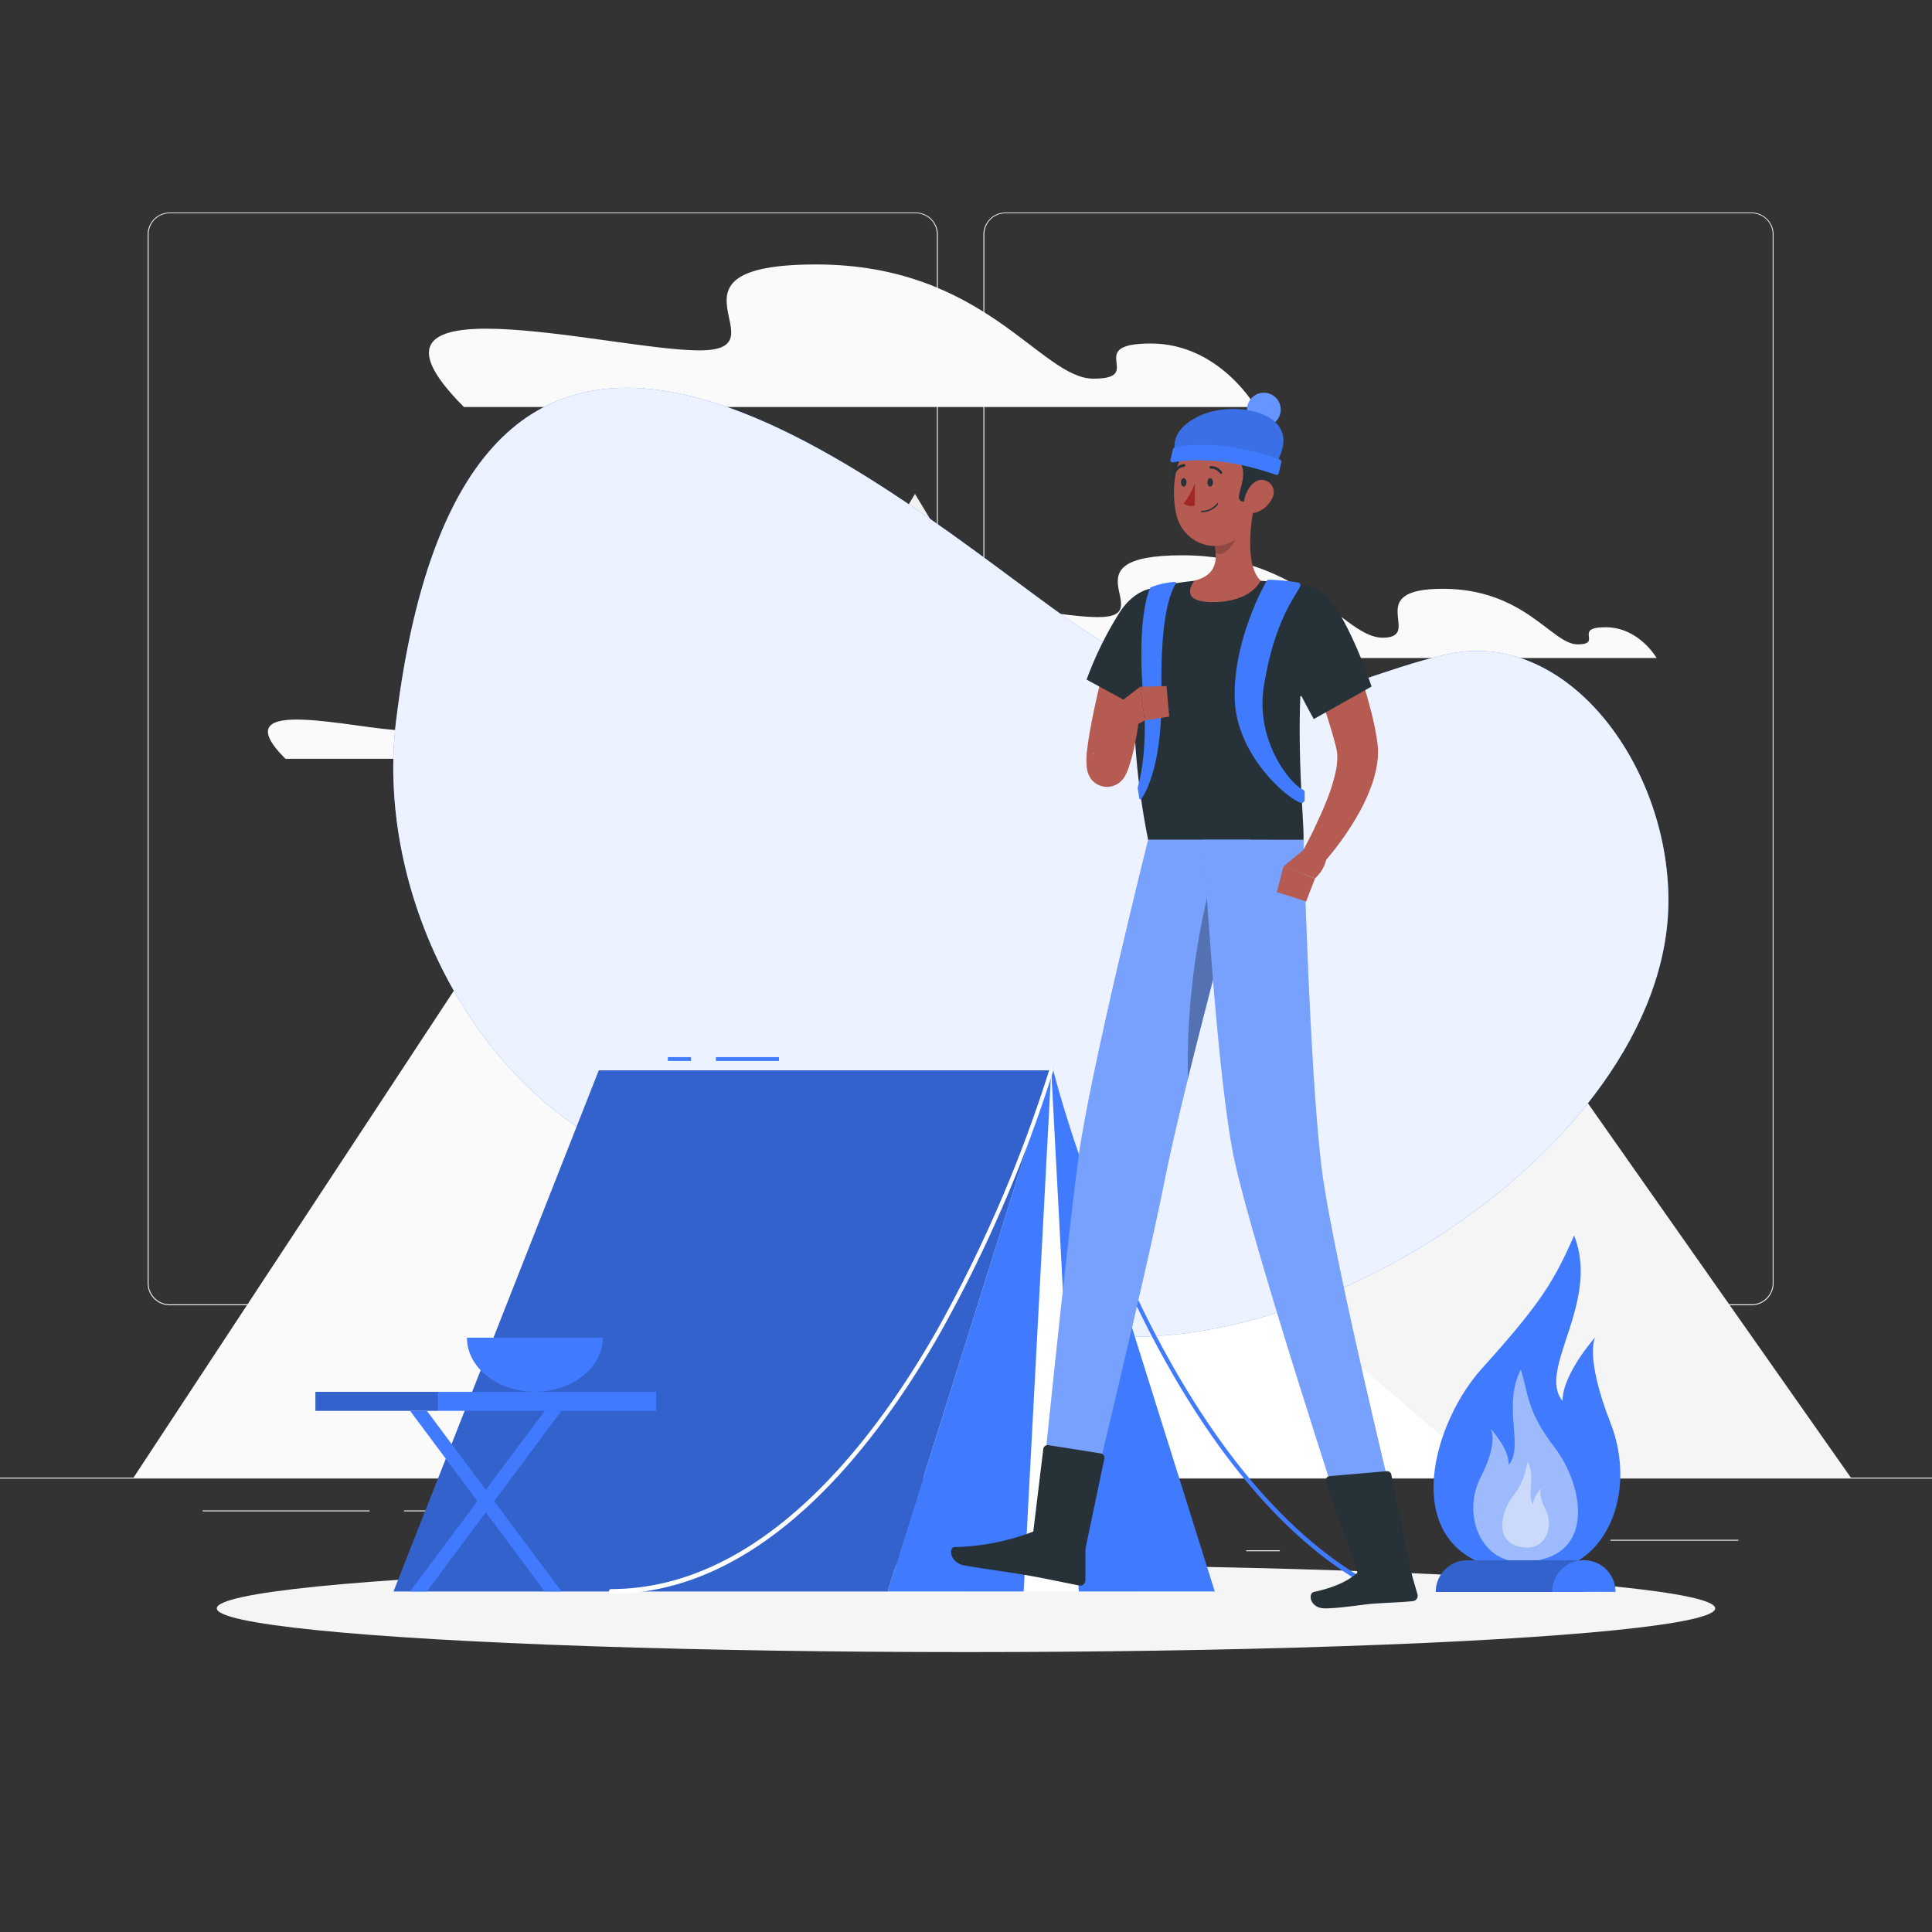 <svg xmlns="http://www.w3.org/2000/svg" viewBox="0 0 500 500"><rect x="0" y="0" width="500" height="500" fill="#333333" stroke="none"/><g id="background-complete"><rect y="382.4" width="500" height="0.25" style="fill:#ebebeb"></rect><rect x="416.78" y="398.49" width="33.12" height="0.25" style="fill:#ebebeb"></rect><rect x="322.53" y="401.21" width="8.69" height="0.25" style="fill:#ebebeb"></rect><rect x="396.59" y="389.21" width="19.19" height="0.25" style="fill:#ebebeb"></rect><rect x="52.46" y="390.89" width="43.19" height="0.25" style="fill:#ebebeb"></rect><rect x="104.56" y="390.89" width="6.33" height="0.25" style="fill:#ebebeb"></rect><rect x="131.47" y="395.11" width="93.68" height="0.25" style="fill:#ebebeb"></rect><path d="M237,337.8H43.91a5.71,5.71,0,0,1-5.7-5.71V60.66A5.71,5.71,0,0,1,43.91,55H237a5.71,5.71,0,0,1,5.71,5.71V332.09A5.71,5.71,0,0,1,237,337.8ZM43.91,55.2a5.46,5.46,0,0,0-5.45,5.46V332.09a5.46,5.46,0,0,0,5.45,5.46H237a5.47,5.47,0,0,0,5.46-5.46V60.66A5.47,5.47,0,0,0,237,55.2Z" style="fill:#ebebeb"></path><path d="M453.31,337.8H260.21a5.72,5.72,0,0,1-5.71-5.71V60.66A5.72,5.72,0,0,1,260.21,55h193.1A5.71,5.71,0,0,1,459,60.66V332.09A5.71,5.71,0,0,1,453.31,337.8ZM260.21,55.2a5.47,5.47,0,0,0-5.46,5.46V332.09a5.47,5.47,0,0,0,5.46,5.46h193.1a5.47,5.47,0,0,0,5.46-5.46V60.66a5.47,5.47,0,0,0-5.46-5.46Z" style="fill:#ebebeb"></path><polygon points="83 382.4 390.6 382.4 236.8 127.83 83 382.4" style="fill:#f0f0f0"></polygon><polygon points="197.8 382.4 479 382.4 338.4 182.25 197.8 382.4" style="fill:#f5f5f5"></polygon><polygon points="34.56 382.4 277.6 382.4 127.44 241.22 34.56 382.4" style="fill:#fafafa"></polygon><polygon points="225.15 382.4 385.64 382.4 305.39 313.68 225.15 382.4" style="fill:#fff"></polygon><path d="M120.07,105.34H325S315.63,88.9,297.85,88.9,296.74,98,283,98s-28-29.56-71.78-29.56S203.63,90.68,181,90.68,85.74,71,120.07,105.34Z" style="fill:#fafafa"></path><path d="M73.87,196.38H176.31s-4.66-8.23-13.55-8.23-.56,4.56-7.45,4.56-14-14.78-35.88-14.78S115.65,189,104.31,189,56.7,179.21,73.87,196.38Z" style="fill:#fafafa"></path><path d="M415.53,162.33c-8.65,0-.54,4.43-7.24,4.43s-13.63-14.38-34.93-14.38c-20.95,0-5.14,12.23-15.07,12.65h-.54c-9.94,0-20.2-21.32-51.77-21.32s-5.45,16-21.8,16-68.69-14.18-43.92,10.58H428.73S424.19,162.33,415.53,162.33Z" style="fill:#fafafa"></path></g><g id="background-simple"><path d="M272.22,157.25C223.55,121.81,121,35.31,102.5,186.57c-5.11,41.82,17.24,89.85,54.78,109.88,19.65,10.49,42,7.2,62.14,15.29,17.9,7.19,29.52,24.33,48.05,30.43,61.65,20.26,164.24-43.93,164.32-109.09,0-35.29-26.59-70.79-57.44-63.73C340.55,177.09,325.91,196.34,272.22,157.25Z" style="fill:#407BFF"></path><path d="M272.22,157.25C223.55,121.81,121,35.31,102.5,186.57c-5.11,41.82,17.24,89.85,54.78,109.88,19.65,10.49,42,7.2,62.14,15.29,17.9,7.19,29.52,24.33,48.05,30.43,61.65,20.26,164.24-43.93,164.32-109.09,0-35.29-26.59-70.79-57.44-63.73C340.55,177.09,325.91,196.34,272.22,157.25Z" style="fill:#fff;opacity:0.9"></path></g><g id="Shadow"><ellipse id="path" cx="250" cy="416.24" rx="193.89" ry="11.32" style="fill:#f5f5f5"></ellipse></g><g id="Fire"><path d="M397.23,406.9c19,0,26.46-21,19.61-38.53s-4-22.29-4-22.29-8.46,9.45-8.46,16.47c-6.68-8.07,9.87-25.43,3-42.81-5.09,11.59-8.48,17.4-23.85,34.41C369.08,370.13,360.13,406.9,397.23,406.9Z" style="fill:#407BFF"></path><path d="M393.46,404.19c-10.34,0-15.15-12.35-10.26-21.91s2.49-12.62,2.49-12.62,5.16,5.62,4.7,9.44c4.17-4.4-1.68-15.18,3.19-24.65,2,6.31,1.52,10.75,8.71,20.08C409.87,384.35,413.68,404.19,393.46,404.19Z" style="fill:#fafafa;opacity:0.5"></path><path d="M395.45,400.5c4.61,0,6.75-5.5,4.57-9.77s-1.11-5.62-1.11-5.62-2.3,2.5-2.1,4.21c-1.85-2,.75-6.78-1.42-11-.9,2.82-.67,4.8-3.88,8.95C388.13,391.66,386.43,400.5,395.45,400.5Z" style="fill:#fafafa;opacity:0.5"></path><path d="M371.57,412a8.2,8.2,0,0,1,8.2-8.2H409.9V412Z" style="fill:#407BFF"></path><path d="M371.57,412a8.2,8.2,0,0,1,8.2-8.2H409.9V412Z" style="opacity:0.2"></path><path d="M409.9,403.78a8.2,8.2,0,0,1,8.2,8.2H401.7A8.2,8.2,0,0,1,409.9,403.78Z" style="fill:#407BFF"></path></g><g id="Tent"><path d="M351,408.72a.52.52,0,0,0,.45-.34.68.68,0,0,0-.22-.82c-54.39-33.49-78.45-129.76-78.68-130.73a.5.5,0,0,0-.63-.41.64.64,0,0,0-.34.76c.24,1,24.42,97.74,79.19,131.47A.51.51,0,0,0,351,408.72Z" style="fill:#407BFF"></path><polygon points="294.66 411.86 249.45 411.86 272.06 277 294.66 411.86" style="fill:#fff"></polygon><polygon points="229.73 411.86 272.06 277 154.97 277 101.85 411.86 229.73 411.86" style="fill:#407BFF"></polygon><rect x="185.29" y="273.59" width="16.31" height="0.98" style="fill:#407BFF"></rect><rect x="172.83" y="273.59" width="6.01" height="0.98" style="fill:#407BFF"></rect><polygon points="229.73 411.86 272.06 277 154.97 277 101.85 411.86 229.73 411.86" style="opacity:0.2"></polygon><polygon points="264.92 411.86 272.06 277 229.73 411.86 264.92 411.86" style="fill:#407BFF"></polygon><polygon points="279.19 411.86 272.06 277 314.38 411.86 279.19 411.86" style="fill:#407BFF"></polygon><path d="M158.1,412.47c38.69,0,67.75-36.81,85.32-67.69a360.16,360.16,0,0,0,29.11-67.57.65.65,0,0,0-.31-.78.48.48,0,0,0-.64.37,358.33,358.33,0,0,1-29,67.3c-17.43,30.63-46.23,67.15-84.48,67.15a.56.56,0,0,0-.5.61A.56.56,0,0,0,158.1,412.47Z" style="fill:#fff"></path><rect x="81.64" y="360.22" width="88.17" height="4.91" transform="translate(251.44 725.34) rotate(180)" style="fill:#407BFF"></rect><rect x="81.64" y="360.22" width="31.7" height="4.91" transform="translate(194.97 725.34) rotate(180)" style="opacity:0.2"></rect><polygon points="140.98 411.86 145.31 411.86 110.47 365.12 106.13 365.12 140.98 411.86" style="fill:#407BFF"></polygon><polygon points="110.47 411.86 106.13 411.86 140.98 365.12 145.31 365.12 110.47 411.86" style="fill:#407BFF"></polygon><path d="M156,346.19c0,7.75-7.87,14-17.58,14s-17.57-6.28-17.57-14Z" style="fill:#407BFF"></path></g><g id="Character"><path d="M297.59,152.37s-8.87,22.7-.45,65h40.21c.28-6.17-3.6-36.28,2.35-65.36a105.49,105.49,0,0,0-13.46-1.7,147.53,147.53,0,0,0-17.09,0A74.79,74.79,0,0,0,297.59,152.37Z" style="fill:#263238"></path><path d="M299.72,167c-1,3.84-2.12,7.73-3.2,11.57s-2.15,7.7-3.15,11.51c-.47,1.89-1,3.8-1.35,5.6l-.3,1.31a7,7,0,0,1-.21.89s0,0-.06-.24a3.44,3.44,0,0,0-.16-.69,4.52,4.52,0,0,0-.41-1,3.56,3.56,0,0,0-.26-.41,4.43,4.43,0,0,0-.36-.45,4.9,4.9,0,0,0-3.63-1.66,4.48,4.48,0,0,0-1,.08,3.88,3.88,0,0,0-.69.18,4.53,4.53,0,0,0-.52.21,3,3,0,0,0-.4.22,3.33,3.33,0,0,0-.48.32,3.27,3.27,0,0,0-.66.66c-.17.23-.16.26-.16.28a3.25,3.25,0,0,0,.53-.74c.46-.72.94-1.57,1.4-2.42l1.44-2.61c1-1.75,2-3.53,3.06-5.26l5.58,1.87a60.6,60.6,0,0,1-1,6.2,53,53,0,0,1-1.64,6.27,13.58,13.58,0,0,1-.86,2,5.84,5.84,0,0,1-1.52,1.83,5.24,5.24,0,0,1-.55.38,4.76,4.76,0,0,1-.45.24,4.68,4.68,0,0,1-.56.22,4.76,4.76,0,0,1-.74.2,4.85,4.85,0,0,1-1,.08,5.13,5.13,0,0,1-2.26-.56,5,5,0,0,1-1.54-1.18,4,4,0,0,1-.39-.49A4.8,4.8,0,0,1,282,201a5.34,5.34,0,0,1-.49-1.13,7.51,7.51,0,0,1-.23-1.06,9.68,9.68,0,0,1-.08-1,17.51,17.51,0,0,1,0-2.14c0-.6.08-1.15.16-1.69.26-2.2.6-4.25,1-6.32.77-4.11,1.67-8.12,2.66-12.11s2.06-7.91,3.29-11.86Z" style="fill:#b55b52"></path><path d="M306.51,157.51c2.54,6.73-10.3,26.53-10.3,26.53l-15-8.16a91.32,91.32,0,0,1,8.69-17.6C295.19,150.35,303.73,150.13,306.51,157.51Z" style="fill:#263238"></path><path d="M297.82,152a20.41,20.41,0,0,1,6.26-1.4.24.24,0,0,1,.22.34c-1.23,2.4-4,7.51-3.71,27.94.28,18.47-3.87,26-5.22,27.88a.28.28,0,0,1-.51-.12l-.41-2.51a.9.9,0,0,1,0-.4c.39-1.32,2.6-9.5,1.52-22-1.89-21.94,1.4-29,1.74-29.64A.23.23,0,0,1,297.82,152Z" style="fill:#407BFF"></path><polygon points="301.89 177.55 302.6 185.46 296.26 186.41 295.06 177.73 301.89 177.55" style="fill:#b55b52"></polygon><path d="M289.38,182.12l5.68-4.39,1.2,8.68s-5.09,3.67-8.59.24Z" style="fill:#b55b52"></path><path d="M324.55,131c-1.08,5.5-2.15,15.58,1.69,19.25,0,0-2.21,5.58-12.43,5.58-9.33,0-4.66-5.58-4.66-5.58,6.13-1.46,6-6,4.91-10.29Z" style="fill:#b55b52"></path><path d="M320.27,134.69l-6.21,5.3a17.2,17.2,0,0,1,.53,3c2,1.9,5.56-2.91,5.81-5.36A8.31,8.31,0,0,0,320.27,134.69Z" style="opacity:0.2"></path><path d="M307.07,114.12c-3.7,1.56-5.71,11.94-1,14.32S314.08,111.15,307.07,114.12Z" style="fill:#263238"></path><path d="M325.2,122.76c-.45,7.45-.34,11.83-4.1,15.65-5.66,5.75-14.85,2.34-16.63-5.1-1.6-6.69-.58-17.74,6.71-20.7A10.17,10.17,0,0,1,325.2,122.76Z" style="fill:#b55b52"></path><path d="M328.1,113.81c-2.43-7.21-21.05-6.11-23.17-1.37-1.19,2.67.62,3.54,1.9,3.71,2.91-2.58,10.47-.4,13.3.14,0,0-.42,1,.87,3.39,2.82,5.26-3.89,11,2.5,10.08C326.43,129.31,334.93,116.79,328.1,113.81Z" style="fill:#263238"></path><circle cx="327.09" cy="106" r="4.36" style="fill:#407BFF"></circle><circle cx="327.09" cy="106" r="4.36" style="fill:#fff;opacity:0.2"></circle><path d="M304,116.78c-.09-1.51-.73-5.43,5.78-8.84,7.23-3.8,20.07-2.41,22.09,4.15,1.14,3.71-1.5,6.89-1.42,8.38C327,118.85,304,116.78,304,116.78Z" style="fill:#407BFF"></path><path d="M304,116.78c-.09-1.51-.73-5.43,5.78-8.84,7.23-3.8,20.07-2.41,22.09,4.15,1.14,3.71-1.5,6.89-1.42,8.38C327,118.85,304,116.78,304,116.78Z" style="opacity:0.1"></path><path d="M303.57,116.25l-.65,2.69a.59.59,0,0,0,.67.73c2.84-.57,12.26-1.79,26.59,3.2a.58.58,0,0,0,.76-.41l.67-2.82a.59.59,0,0,0-.38-.71c-15.53-5.44-25.32-3.58-27.23-3.12A.57.57,0,0,0,303.57,116.25Z" style="fill:#407BFF"></path><path d="M329.27,128.89a7.12,7.12,0,0,1-4,3.67c-2.34.84-3.69-1.21-3.19-3.51.45-2.07,2.21-5,4.63-4.86A3.19,3.19,0,0,1,329.27,128.89Z" style="fill:#b55b52"></path><path d="M297.14,217.34s-15,59.8-18.07,82.53C275.89,323.52,269,391.74,269,391.74l11.95,2.45s15.93-65.66,20.44-88.65c4.92-25.06,22.19-88.2,22.19-88.2Z" style="fill:#407BFF"></path><path d="M297.14,217.34s-15,59.8-18.07,82.53C275.89,323.52,269,391.74,269,391.74l11.95,2.45s15.93-65.66,20.44-88.65c4.92-25.06,22.19-88.2,22.19-88.2Z" style="fill:#fafafa;opacity:0.3"></path><path d="M315.19,221.76l3.5,13.69c-3.25,12.23-7.6,28.81-11.27,43.72A190.79,190.79,0,0,1,315.19,221.76Z" style="opacity:0.3"></path><path d="M311.41,217.34s3.41,61.45,8.09,83c5.13,23.56,29.57,98.07,29.57,98.07h13.77s-17.86-72.6-20.79-95.94c-3.17-25.32-4.7-85.11-4.7-85.11Z" style="fill:#407BFF"></path><path d="M311.41,217.34s3.41,61.45,8.09,83c5.13,23.56,29.57,98.07,29.57,98.07h13.77s-17.86-72.6-20.79-95.94c-3.17-25.32-4.7-85.11-4.7-85.11Z" style="fill:#fafafa;opacity:0.3"></path><path d="M313.91,124.84c0,.61-.32,1.1-.72,1.1s-.72-.49-.72-1.1.32-1.1.72-1.1S313.91,124.23,313.91,124.84Z" style="fill:#263238"></path><path d="M307.06,124.84c0,.61-.33,1.1-.72,1.1s-.72-.49-.72-1.1.32-1.1.72-1.1S307.06,124.23,307.06,124.84Z" style="fill:#263238"></path><path d="M309.23,125.14a21.55,21.55,0,0,1-2.89,5.19,3.48,3.48,0,0,0,2.89.54Z" style="fill:#a02724"></path><path d="M311,132.55a.18.18,0,0,1,0-.36,4.8,4.8,0,0,0,3.92-1.88.18.18,0,0,1,.24-.05.18.18,0,0,1,.06.25A5.12,5.12,0,0,1,311,132.55Z" style="fill:#263238"></path><path d="M316,122.63a.37.37,0,0,1-.28-.14,2.83,2.83,0,0,0-2.28-1.19A.36.36,0,0,1,313,121a.34.34,0,0,1,.33-.38,3.52,3.52,0,0,1,2.9,1.47.35.35,0,0,1-.07.5A.36.36,0,0,1,316,122.63Z" style="fill:#263238"></path><path d="M304,122.41a.33.33,0,0,1-.16,0,.35.35,0,0,1-.13-.48,3.56,3.56,0,0,1,2.68-1.84.36.36,0,0,1,.38.33.36.36,0,0,1-.33.38h0a2.84,2.84,0,0,0-2.11,1.48A.36.36,0,0,1,304,122.41Z" style="fill:#263238"></path><path d="M346.82,160.11c2.09,5.16,3.94,10.28,5.6,15.57.84,2.64,1.62,5.31,2.31,8a69.63,69.63,0,0,1,1.75,8.61c.06.34.09.92.13,1.38a13.63,13.63,0,0,1,0,1.42c0,.47,0,.91-.07,1.36s-.09.88-.16,1.3a29.2,29.2,0,0,1-1.15,4.75,47.81,47.81,0,0,1-3.68,8.16,75.87,75.87,0,0,1-10,13.73l-4.72-3.52c1.2-2.25,2.47-4.63,3.57-7s2.18-4.72,3.09-7.08a45.59,45.59,0,0,0,2.16-7,18.22,18.22,0,0,0,.43-3.2,5.82,5.82,0,0,0,0-.72,4.79,4.79,0,0,0,0-.67,3.66,3.66,0,0,0-.07-.6c-.05-.21,0-.31-.12-.64-.48-2.22-1.25-4.71-2-7.17s-1.67-5-2.56-7.44c-1.79-5-3.67-10-5.5-15Z" style="fill:#b55b52"></path><path d="M339.7,152c7.12,1,15.26,25.68,15.26,25.68L340,186.1s-6.58-11.72-9.82-20.43C326.8,156.55,332.07,150.87,339.7,152Z" style="fill:#263238"></path><path d="M336,150.77a51.78,51.78,0,0,0-7.62-.73.7.7,0,0,0-.62.39c-2,3.47-8.72,17.07-8.2,30.72.55,14.25,13.3,25.31,17,26.59a.82.82,0,0,0,1.09-.78v-1.88a.81.81,0,0,0-.52-.76c-2.73-1.09-12.47-12.25-10-27,2.81-16.89,8-22.72,9.37-25.62A.67.67,0,0,0,336,150.77Z" style="fill:#407BFF"></path><path d="M337.68,219.68l-5.53,4.56,8.19,3.09s4.71-4.14,2.15-8.32Z" style="fill:#b55b52"></path><polygon points="330.45 230.86 338.02 233.3 340.34 227.33 332.15 224.24 330.45 230.86" style="fill:#b55b52"></polygon><path d="M280.24,404l-13.46-2.36L270,375a1.15,1.15,0,0,1,1.32-1l13.53,2.14a1.15,1.15,0,0,1,.95,1.37Z" style="fill:#263238"></path><path d="M365.45,408l-13.17,1.84-9.15-26.33a1.12,1.12,0,0,1,1-1.49l14.74-1.28a1.12,1.12,0,0,1,1.2.89Z" style="fill:#263238"></path><path d="M353.83,405.58l9.81-1.74a.83.83,0,0,1,.84.59l2.37,8.2a1.39,1.39,0,0,1-1.26,1.75c-3.66.35-5.62.33-10.24.66-2.84.2-8.53,1.2-12.46,1.2s-4.45-3.89-2.84-4.25c7.23-1.58,9.95-3.75,12.26-5.83A2.25,2.25,0,0,1,353.83,405.58Z" style="fill:#263238"></path><path d="M270.14,395.87l10.08,1.77a.82.82,0,0,1,.68.77l0,10.5a1.36,1.36,0,0,1-1.62,1.41c-3.62-.7-8.84-1.83-13.41-2.63-5.35-.94-10-1.46-16.29-2.56-3.79-.66-4.17-4.68-2.52-4.75a60,60,0,0,0,20.78-4.18A4.32,4.32,0,0,1,270.14,395.87Z" style="fill:#263238"></path></g></svg>